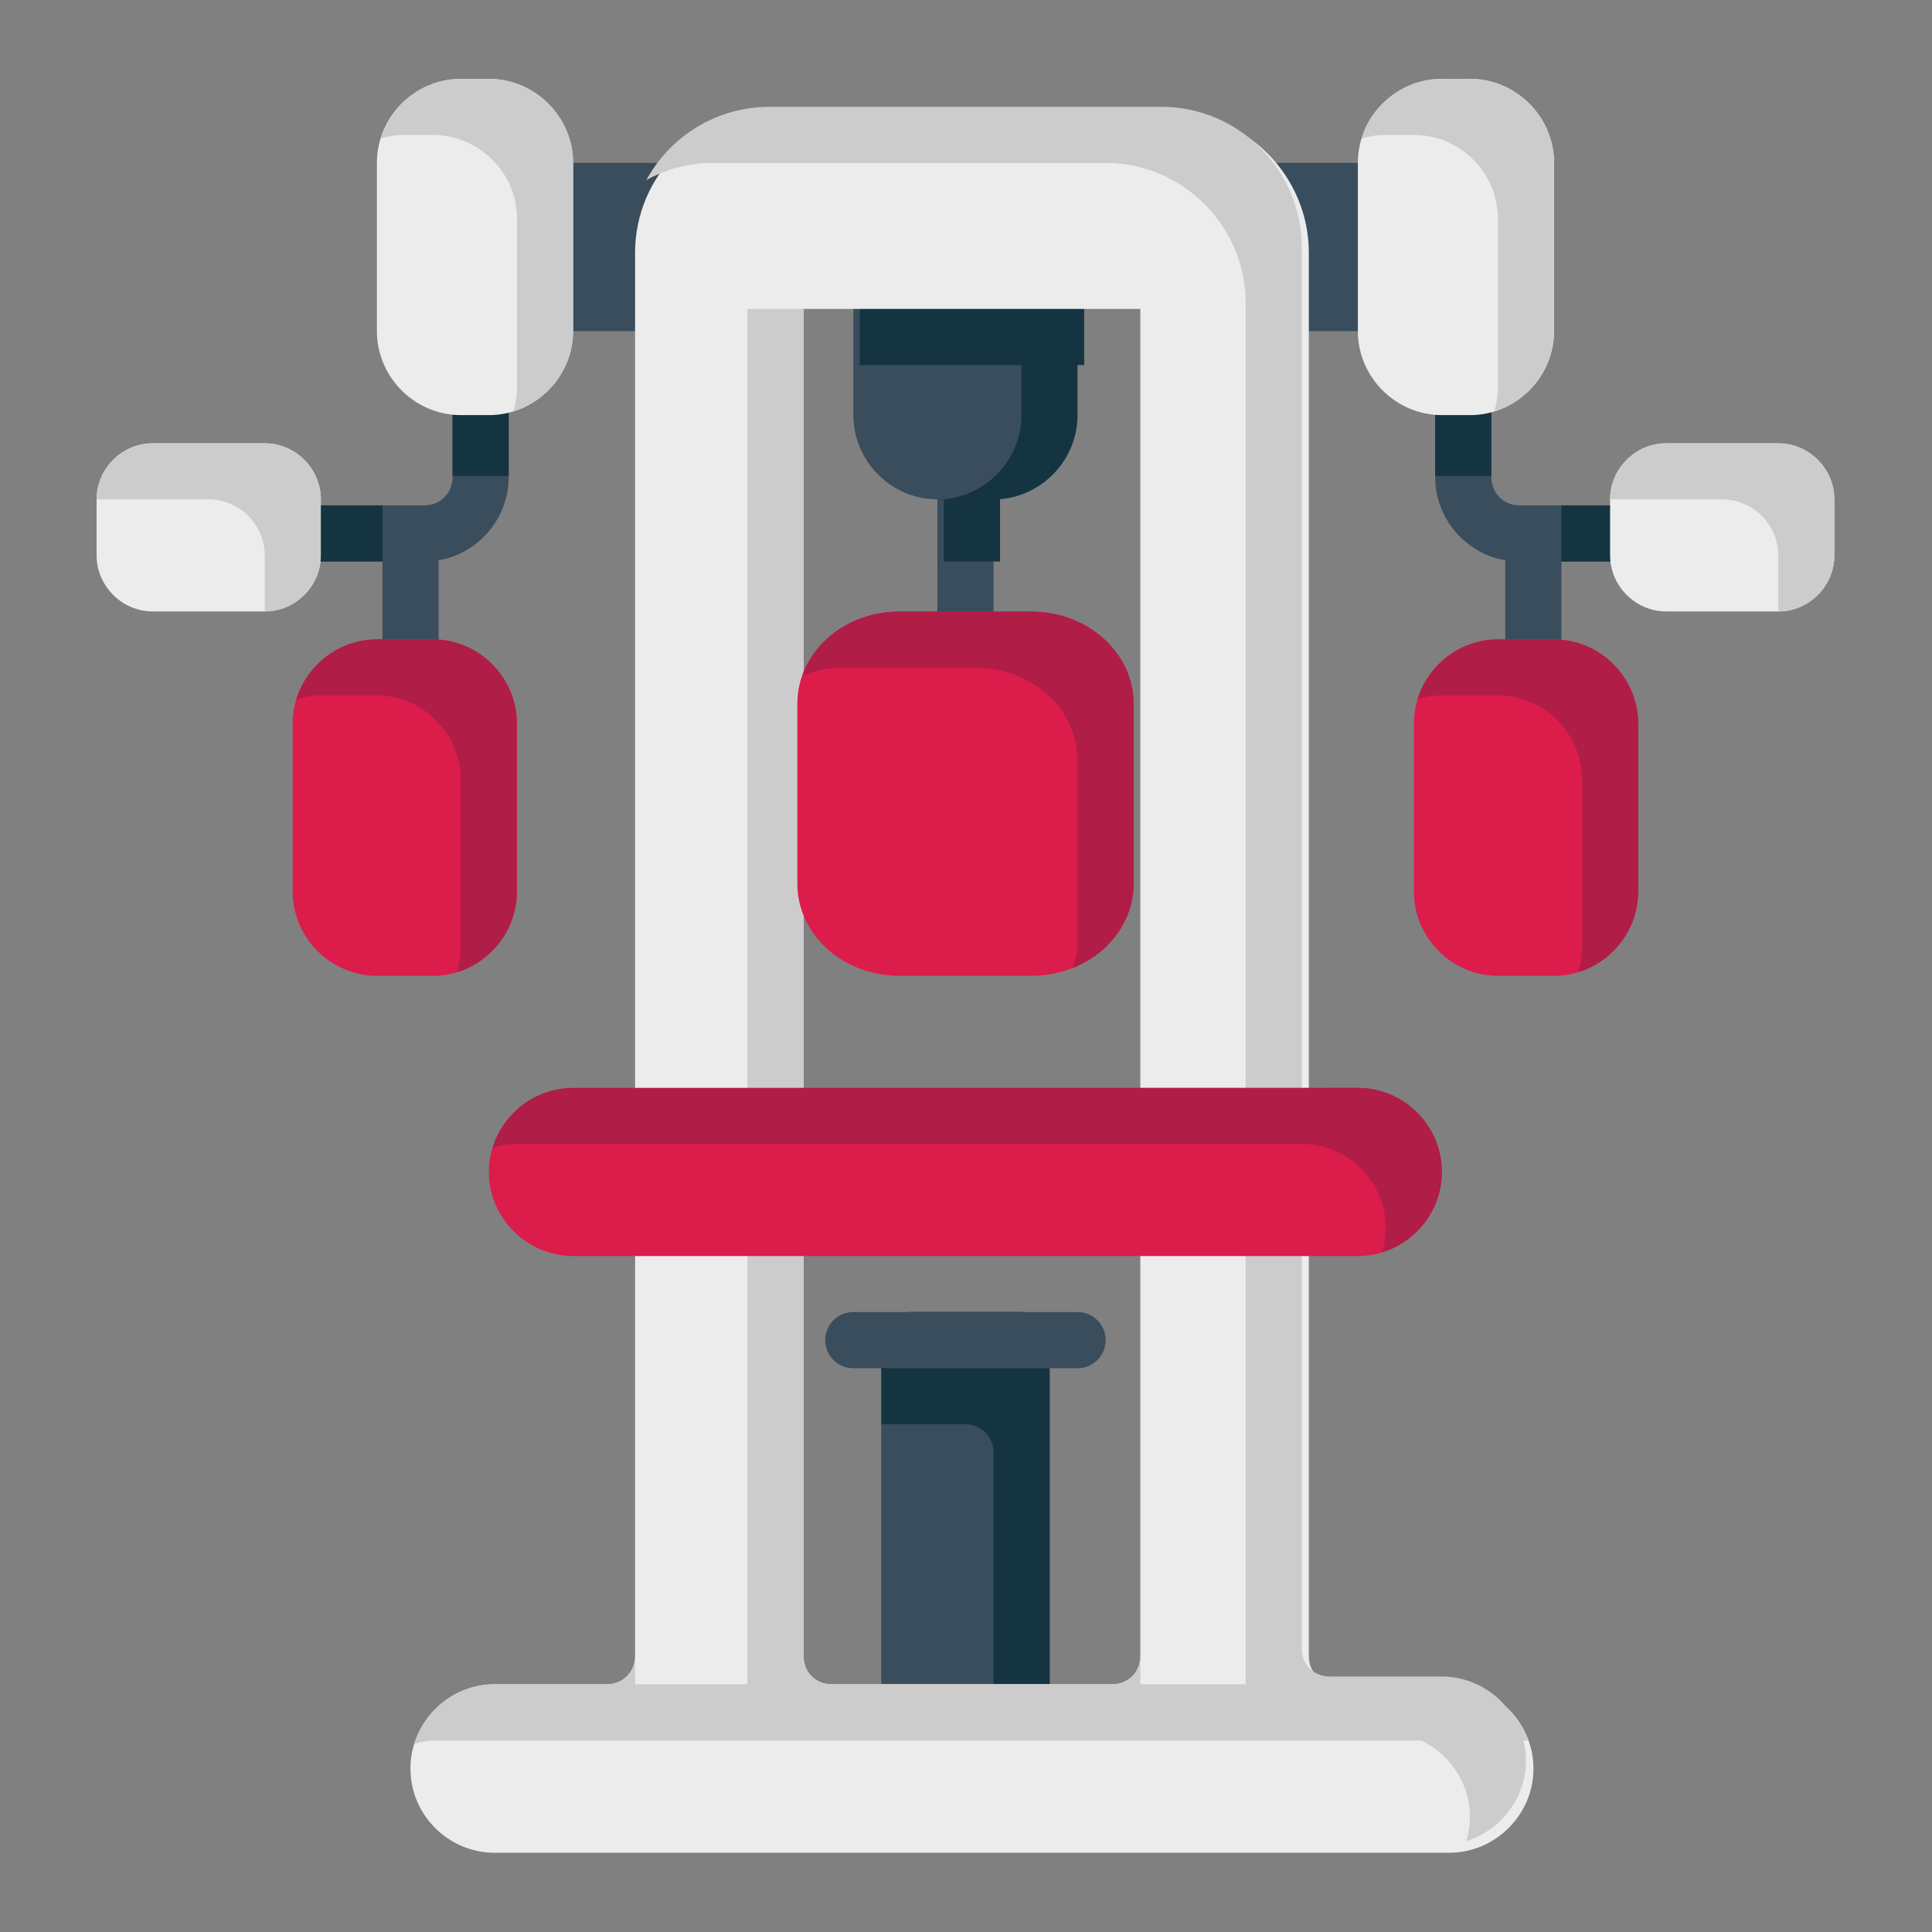 <?xml version="1.0" encoding="UTF-8" standalone="no"?>
<!-- Created with Inkscape (http://www.inkscape.org/) -->

<svg
   width="80px"
   height="80px"
   viewBox="0 0 22.578 22.578"
   version="1.1"
   id="svg831"
   inkscape:version="1.1.1 (3bf5ae0d25, 2021-09-20)"
   sodipodi:docname="Export.svg"
   inkscape:export-filename="C:\Users\User\Desktop\CARLOS PROJECT\5. MAY 1\Done\Flat\13 - Bench Press.png"
   inkscape:export-xdpi="576"
   inkscape:export-ydpi="576"
   xmlns:inkscape="http://www.inkscape.org/namespaces/inkscape"
   xmlns:sodipodi="http://sodipodi.sourceforge.net/DTD/sodipodi-0.dtd"
   xmlns="http://www.w3.org/2000/svg"
   xmlns:svg="http://www.w3.org/2000/svg"
   xmlns:rdf="http://www.w3.org/1999/02/22-rdf-syntax-ns#"
   xmlns:cc="http://creativecommons.org/ns#"
   xmlns:dc="http://purl.org/dc/elements/1.1/">
  <rect x="0" y="0" width="22.578" height="22.578" fill="#808080" stroke="none"/>
  <defs
     id="defs825">
    <pattern
       id="EMFhbasepattern"
       patternUnits="userSpaceOnUse"
       width="6"
       height="6"
       x="0"
       y="0" />
    <pattern
       id="EMFhbasepattern-9"
       patternUnits="userSpaceOnUse"
       width="6"
       height="6"
       x="0"
       y="0" />
    <pattern
       id="EMFhbasepattern-0"
       patternUnits="userSpaceOnUse"
       width="6"
       height="6"
       x="0"
       y="0" />
    <pattern
       id="EMFhbasepattern-7"
       patternUnits="userSpaceOnUse"
       width="6"
       height="6"
       x="0"
       y="0" />
    <pattern
       id="EMFhbasepattern-2"
       patternUnits="userSpaceOnUse"
       width="6"
       height="6"
       x="0"
       y="0" />
    <pattern
       id="EMFhbasepattern-98"
       patternUnits="userSpaceOnUse"
       width="6"
       height="6"
       x="0"
       y="0" />
    <pattern
       id="EMFhbasepattern-6"
       patternUnits="userSpaceOnUse"
       width="6"
       height="6"
       x="0"
       y="0" />
    <pattern
       id="EMFhbasepattern-01"
       patternUnits="userSpaceOnUse"
       width="6"
       height="6"
       x="0"
       y="0" />
    <pattern
       id="EMFhbasepattern-07"
       patternUnits="userSpaceOnUse"
       width="6"
       height="6"
       x="0"
       y="0" />
    <pattern
       id="EMFhbasepattern-8"
       patternUnits="userSpaceOnUse"
       width="6"
       height="6"
       x="0"
       y="0" />
    <pattern
       id="EMFhbasepattern-4"
       patternUnits="userSpaceOnUse"
       width="6"
       height="6"
       x="0"
       y="0" />
    <pattern
       id="EMFhbasepattern-40"
       patternUnits="userSpaceOnUse"
       width="6"
       height="6"
       x="0"
       y="0" />
    <pattern
       id="EMFhbasepattern-08"
       patternUnits="userSpaceOnUse"
       width="6"
       height="6"
       x="0"
       y="0" />
    <pattern
       id="EMFhbasepattern-04"
       patternUnits="userSpaceOnUse"
       width="6"
       height="6"
       x="0"
       y="0" />
    <pattern
       id="EMFhbasepattern-014"
       patternUnits="userSpaceOnUse"
       width="6"
       height="6"
       x="0"
       y="0" />
    <pattern
       id="EMFhbasepattern-27"
       patternUnits="userSpaceOnUse"
       width="6"
       height="6"
       x="0"
       y="0" />
    <pattern
       id="EMFhbasepattern-09"
       patternUnits="userSpaceOnUse"
       width="6"
       height="6"
       x="0"
       y="0" />
    <pattern
       id="EMFhbasepattern-5"
       patternUnits="userSpaceOnUse"
       width="6"
       height="6"
       x="0"
       y="0" />
    <pattern
       id="EMFhbasepattern-018"
       patternUnits="userSpaceOnUse"
       width="6"
       height="6"
       x="0"
       y="0" />
  </defs>
  <sodipodi:namedview
     id="base"
     pagecolor="#ffffff"
     bordercolor="#666666"
     borderopacity="1.0"
     inkscape:pageopacity="0.0"
     inkscape:pageshadow="2"
     inkscape:zoom="6.5876941"
     inkscape:cx="28.082664"
     inkscape:cy="49.258511"
     inkscape:document-units="pt"
     inkscape:current-layer="layer1"
     showgrid="false"
     units="pt"
     inkscape:window-width="1920"
     inkscape:window-height="1001"
     inkscape:window-x="-9"
     inkscape:window-y="-9"
     inkscape:window-maximized="1"
     inkscape:pagecheckerboard="true"
     inkscape:showpageshadow="false"
     inkscape:object-paths="true"
     inkscape:snap-intersection-paths="true"
     inkscape:snap-smooth-nodes="true"
     inkscape:snap-midpoints="true"
     showguides="true"
     inkscape:snap-bbox="true"
     inkscape:bbox-nodes="true"
     inkscape:snap-nodes="false"
     inkscape:snap-global="true">
    <inkscape:grid
       type="xygrid"
       id="grid1378" />
    <sodipodi:guide
       position="0.97,21.608"
       orientation="78,0"
       id="guide1380"
       inkscape:locked="false" />
    <sodipodi:guide
       position="0.97,0.97"
       orientation="0,78"
       id="guide1382"
       inkscape:locked="false" />
    <sodipodi:guide
       position="21.608,0.97"
       orientation="-78,0"
       id="guide1384"
       inkscape:locked="false" />
    <sodipodi:guide
       position="21.608,21.608"
       orientation="0,-78"
       id="guide1386"
       inkscape:locked="false" />
  </sodipodi:namedview>
  <g
     inkscape:label="Icon"
     inkscape:groupmode="layer"
     id="layer1"
     transform="translate(0,-274.422)">
    <g
       id="g614402"
       style="display:inline;stroke-width:0.808"
       transform="matrix(1.238,0,0,1.238,-36.962,-110.849)">
      <path
         style="color:#000000;fill:#3a4d5c;fill-opacity:1;stroke-width:0.808;stroke-linecap:round;stroke-linejoin:round;-inkscape-stroke:none"
         d="m 38.439,323.59 a 0.265,0.265 0 0 0 -0.264,0.266 v 3.969 a 0.265,0.265 0 0 0 0.264,0.264 h 1.059 a 0.265,0.265 0 0 0 0.266,-0.264 v -3.969 a 0.265,0.265 0 0 0 -0.266,-0.266 z"
         id="path3068" />
      <path
         id="path13894"
         style="color:#000000;fill:#143441;fill-opacity:1;stroke-width:0.808;stroke-linecap:round;stroke-linejoin:round;-inkscape-stroke:none"
         d="m 38.44,323.59 a 0.265,0.265 0 0 0 -0.264,0.266 v 0.793 h 0.793 a 0.265,0.265 0 0 1 0.266,0.266 v 3.174 h 0.264 a 0.265,0.265 0 0 0 0.266,-0.264 v -3.969 a 0.265,0.265 0 0 0 -0.266,-0.266 z" />
      <path
         style="color:#000000;fill:#3a4d5c;fill-opacity:1;stroke-width:0.808;stroke-linecap:round;stroke-linejoin:round;-inkscape-stroke:none"
         d="m 38.969,315.389 a 0.265,0.265 0 0 0 -0.264,0.264 v 1.588 a 0.265,0.265 0 0 0 0.264,0.266 0.265,0.265 0 0 0 0.266,-0.266 v -1.588 a 0.265,0.265 0 0 0 -0.266,-0.264 z"
         id="path23723" />
      <path
         id="path42433"
         style="color:#000000;fill:#143441;fill-opacity:1;stroke-width:3.053;stroke-linecap:round;stroke-linejoin:round;-inkscape-stroke:none"
         d="m 147.283,133.5 a 1,1 0 0 0 -0.996,0.996 v 3.006 h 2 v -3.006 A 1,1 0 0 0 147.283,133.5 Z"
         transform="matrix(0.265,0,0,0.265,0,280.067)" />
      <path
         style="color:#000000;fill:#3a4d5c;fill-opacity:1;stroke-width:0.808;stroke-linecap:round;stroke-linejoin:round;-inkscape-stroke:none"
         d="m 38.176,313.537 a 0.265,0.265 0 0 0 -0.264,0.264 v 1.322 c 5e-6,0.435 0.358,0.795 0.793,0.795 h 0.529 c 0.435,0 0.793,-0.36 0.793,-0.795 v -1.322 a 0.265,0.265 0 0 0 -0.264,-0.264 z"
         id="path3600" />
      <path
         id="path41061"
         style="color:#000000;fill:#143441;fill-opacity:1;stroke-width:0.808;stroke-linecap:round;stroke-linejoin:round;-inkscape-stroke:none"
         d="m 39.234,313.537 a 0.265,0.265 0 0 1 0.264,0.264 v 1.322 c -8e-6,0.435 -0.358,0.795 -0.793,0.795 h 0.529 c 0.435,0 0.793,-0.36 0.793,-0.795 v -1.322 a 0.265,0.265 0 0 0 -0.264,-0.264 z" />
      <path
         style="color:#000000;fill:#3a4d5c;fill-opacity:1;stroke-width:0.808;stroke-linecap:round;stroke-linejoin:round;-inkscape-stroke:none"
         d="m 35,312.742 a 0.265,0.265 0 0 0 -0.264,0.266 v 1.059 A 0.265,0.265 0 0 0 35,314.33 h 2.012 a 0.265,0.265 0 0 0 0.266,-0.256 l 0.01,-0.293 3.469,-0.086 0.322,0.512 a 0.265,0.265 0 0 0 0.225,0.123 H 42.938 a 0.265,0.265 0 0 0 0.266,-0.264 v -1.059 A 0.265,0.265 0 0 0 42.938,312.742 Z"
         id="path2516" />
      <path
         id="path4124"
         style="color:#000000;fill:#3a4d5c;fill-opacity:1;stroke-width:3.053;stroke-linecap:round;stroke-linejoin:round;-inkscape-stroke:none"
         d="m 129.789,130.504 c -0.552,-0.002 -1.002,0.444 -1.004,0.996 v 2.996 c 0,0.564 -0.434,1.006 -0.998,1.006 -1.501,0 -3.001,0 -4.502,0 -0.549,0.002 -0.994,0.447 -0.996,0.996 -0.002,0.552 0.444,1.002 0.996,1.004 h 3.004 v 4 c 10e-4,0.55 0.446,0.996 0.996,0.998 0.553,0.002 1.003,-0.445 1.004,-0.998 v -4.043 c 1.41,-0.242 2.496,-1.488 2.496,-2.963 V 131.5 c -0.002,-0.549 -0.447,-0.994 -0.996,-0.996 z"
         transform="matrix(0.265,0,0,0.265,0,280.067)"
         sodipodi:nodetypes="scsccscccsccscs" />
      <path
         style="color:#000000;fill:#ececec;stroke-width:0.808;stroke-linecap:round;stroke-linejoin:round;-inkscape-stroke:none"
         d="m 31.297,315.389 c -0.289,0 -0.529,0.24 -0.529,0.529 v 0.529 c 0,0.289 0.24,0.529 0.529,0.529 h 1.059 c 0.289,0 0.529,-0.24 0.529,-0.529 v -0.529 c 0,-0.289 -0.24,-0.529 -0.529,-0.529 z"
         id="path1725" />
      <path
         style="color:#000000;fill:#dc1c4b;stroke-width:0.808;stroke-linecap:round;stroke-linejoin:round;-inkscape-stroke:none"
         d="m 33.414,317.24 c -0.435,0 -0.795,0.36 -0.795,0.795 v 1.586 c -3e-6,0.435 0.36,0.795 0.795,0.795 h 0.529 c 0.435,0 0.793,-0.36 0.793,-0.795 v -1.586 c 3e-6,-0.435 -0.358,-0.795 -0.793,-0.795 z"
         id="path4002" />
      <path
         id="path37300"
         style="color:#000000;fill:#143441;fill-opacity:1;stroke-width:3.053;stroke-linecap:round;stroke-linejoin:round;-inkscape-stroke:none"
         d="M 130.785,134.451 V 131.5 c -0.002,-0.549 -0.447,-0.994 -0.996,-0.996 -0.552,-0.002 -1.002,0.444 -1.004,0.996 v 2.951 z m -7.5,1.051 c -0.549,0.002 -0.994,0.447 -0.996,0.996 -0.002,0.552 0.444,1.002 0.996,1.004 h 3.004 v -2 z"
         transform="matrix(0.265,0,0,0.265,0,280.067)"
         sodipodi:nodetypes="ccsccccscccc" />
      <path
         style="color:#000000;fill:#ececec;stroke-width:0.808;stroke-linecap:round;stroke-linejoin:round;-inkscape-stroke:none"
         d="m 34.207,311.949 c -0.435,0 -0.793,0.358 -0.793,0.793 v 1.588 c -2e-6,0.435 0.358,0.793 0.793,0.793 h 0.264 c 0.435,0 0.795,-0.358 0.795,-0.793 v -1.588 c 3e-6,-0.435 -0.36,-0.793 -0.795,-0.793 z"
         id="path2510" />
      <path
         id="path39533"
         style="color:#000000;fill:#143441;fill-opacity:1;stroke-width:3.053;stroke-linecap:round;stroke-linejoin:round;-inkscape-stroke:none"
         d="M 144.287,126.502 A 1,1 0 0 0 143.289,127.5 v 3.004 h 7.996 V 127.5 a 1,1 0 0 0 -0.998,-0.998 z"
         transform="matrix(0.265,0,0,0.265,0,280.067)" />
      <path
         id="path2790"
         style="color:#000000;fill:#ececec;stroke-width:3.053;stroke-linecap:round;stroke-linejoin:round;-inkscape-stroke:none"
         d="m 140.285,121.498 c -2.75,0 -4.998,2.254 -4.998,5.004 V 176.5 c 0,0.564 -0.44,0.996 -1.004,0.996 h -4 c -1.645,0 -2.998,1.361 -2.998,3.006 0,1.645 1.353,2.996 2.998,2.996 h 34 c 1.645,0 3.006,-1.351 3.006,-2.996 0,-1.645 -1.361,-3.006 -3.006,-3.006 h -4 c -0.564,0 -0.996,-0.432 -0.996,-0.996 v -49.998 c 0,-2.75 -2.248,-5.004 -4.998,-5.004 z m 1.004,7.006 h 11.996 V 176.5 c 0,0.564 -0.432,0.996 -0.996,0.996 h -10.004 c -0.564,0 -0.996,-0.432 -0.996,-0.996 z"
         sodipodi:nodetypes="sssssssssssssssccssssc"
         transform="matrix(0.265,0,0,0.265,0,280.067)" />
      <path
         id="path15723"
         style="color:#000000;fill:#3a4d5c;fill-opacity:1;stroke-width:3.053;stroke-linecap:round;stroke-linejoin:round;-inkscape-stroke:none"
         d="m 166.787,135.502 c -0.564,0 -0.998,-0.442 -0.998,-1.006 V 131.5 c -0.002,-0.552 -0.452,-0.998 -1.004,-0.996 -0.549,0.002 -0.994,0.447 -0.996,0.996 v 2.996 c 0,1.475 1.086,2.721 2.496,2.963 v 4.043 c 0.001,0.553 0.451,1 1.004,0.998 0.55,-0.002 0.995,-0.448 0.996,-0.998 v -4 h 3.004 c 0.552,-0.002 0.998,-0.452 0.996,-1.004 -0.002,-0.549 -0.447,-0.994 -0.996,-0.996 z"
         transform="matrix(0.265,0,0,0.265,0,280.067)"
         sodipodi:nodetypes="cscscsccscccscc" />
      <path
         id="path44591"
         style="color:#000000;fill:#143441;fill-opacity:1;stroke-width:3.053;stroke-linecap:round;stroke-linejoin:round;-inkscape-stroke:none"
         d="M 165.789,134.451 V 131.5 c -0.002,-0.552 -0.452,-0.998 -1.004,-0.996 -0.549,0.002 -0.994,0.447 -0.996,0.996 v 2.951 z m 2.496,1.051 v 2 h 3.004 c 0.552,-0.002 0.998,-0.452 0.996,-1.004 -0.002,-0.549 -0.447,-0.994 -0.996,-0.996 z"
         transform="matrix(0.265,0,0,0.265,0,280.067)"
         sodipodi:nodetypes="ccsccccccscc" />
      <path
         style="color:#000000;fill:#ececec;stroke-width:0.808;stroke-linecap:round;stroke-linejoin:round;-inkscape-stroke:none"
         d="m 45.584,315.389 c -0.289,0 -0.529,0.24 -0.529,0.529 v 0.529 c 0,0.289 0.24,0.529 0.529,0.529 h 1.059 c 0.289,0 0.529,-0.24 0.529,-0.529 v -0.529 c 0,-0.289 -0.24,-0.529 -0.529,-0.529 z"
         id="path1917" />
      <path
         style="color:#000000;fill:#dc1c4b;stroke-width:0.808;stroke-linecap:round;stroke-linejoin:round;-inkscape-stroke:none"
         d="m 43.996,317.24 c -0.435,0 -0.793,0.36 -0.793,0.795 v 1.586 c -3e-6,0.435 0.358,0.795 0.793,0.795 h 0.529 c 0.435,0 0.795,-0.36 0.795,-0.795 v -1.586 c 3e-6,-0.435 -0.36,-0.795 -0.795,-0.795 z"
         id="path3810" />
      <path
         style="color:#000000;fill:#ececec;stroke-width:0.808;stroke-linecap:round;stroke-linejoin:round;-inkscape-stroke:none"
         d="m 43.467,311.949 c -0.435,0 -0.793,0.358 -0.793,0.793 v 1.588 c -3e-6,0.435 0.358,0.793 0.793,0.793 h 0.266 c 0.435,0 0.793,-0.358 0.793,-0.793 v -1.588 c 3e-6,-0.435 -0.358,-0.793 -0.793,-0.793 z"
         id="path2127" />
      <path
         id="path12542"
         style="color:#000000;fill:#cccccc;fill-opacity:1;stroke-width:3.053;stroke-linecap:round;stroke-linejoin:round;-inkscape-stroke:none"
         d="M 139.289,128.504 V 178.5 c 0,0.564 0.432,0.996 0.996,0.996 h 12.004 c 0.564,0 0.996,-0.432 0.996,-0.996 v -2 c 0,0.564 -0.432,0.996 -0.996,0.996 h -10.004 c -0.684,0 -0.996,-0.546 -0.996,-0.996 v -47.996 z"
         transform="matrix(0.265,0,0,0.265,0,280.067)"
         sodipodi:nodetypes="csssscscccc" />
      <path
         style="color:#000000;fill:#cccccc;fill-opacity:1;stroke-width:0.808;stroke-linecap:round;stroke-linejoin:round;-inkscape-stroke:none"
         d="m 37.117,312.213 c -0.499,0 -0.935,0.28 -1.16,0.691 0.188,-0.103 0.403,-0.162 0.631,-0.162 h 3.705 c 0.727,0 1.322,0.596 1.322,1.324 v 13.229 c 0,0.149 0.114,0.264 0.264,0.264 h 1.058 c 0.435,0 0.795,0.36 0.795,0.795 0,0.08 -0.012,0.156 -0.035,0.229 0.324,-0.1 0.564,-0.403 0.564,-0.758 0,-0.435 -0.36,-0.795 -0.795,-0.795 h -1.058 c -0.149,0 -0.264,-0.114 -0.264,-0.264 v -13.229 c 0,-0.728 -0.595,-1.324 -1.322,-1.324 z"
         id="path11305" />
      <path
         style="color:#000000;fill:#dc1c4b;stroke-width:0.808;stroke-linecap:round;stroke-linejoin:round;-inkscape-stroke:none"
         d="m 35.266,321.475 c -0.435,0 -0.795,0.358 -0.795,0.793 0,0.435 0.36,0.793 0.795,0.793 h 7.408 c 0.435,0 0.793,-0.358 0.793,-0.793 0,-0.435 -0.358,-0.793 -0.793,-0.793 z"
         id="path4194" />
      <path
         style="color:#000000;fill:#3a4d5c;fill-opacity:1;stroke-width:0.808;stroke-linecap:round;stroke-linejoin:round;-inkscape-stroke:none"
         d="m 37.912,323.59 a 0.265,0.265 0 0 0 -0.266,0.266 0.265,0.265 0 0 0 0.266,0.264 h 2.115 a 0.265,0.265 0 0 0 0.266,-0.264 0.265,0.265 0 0 0 -0.266,-0.266 z"
         id="path19434" />
      <path
         style="color:#000000;fill:#dc1c4b;stroke-width:0.808;stroke-linecap:round;stroke-linejoin:round;-inkscape-stroke:none"
         d="m 38.352,316.977 h 1.234 c 0.551,0 0.971,0.399 0.971,0.869 v 1.701 c -5e-6,0.471 -0.42,0.869 -0.971,0.869 h -1.234 c -0.551,0 -0.969,-0.399 -0.969,-0.869 v -1.701 c -4e-6,-0.471 0.418,-0.869 0.969,-0.869 z"
         id="path3273" />
      <path
         id="path5231"
         style="color:#000000;fill:#cccccc;fill-opacity:1;stroke-width:0.808;stroke-linecap:round;stroke-linejoin:round;-inkscape-stroke:none"
         d="m 31.297,315.389 c -0.289,0 -0.529,0.24 -0.529,0.529 h 1.059 c 0.289,0 0.529,0.241 0.529,0.53 v 0.529 c 0.289,0 0.529,-0.24 0.529,-0.529 v -0.529 c 0,-0.289 -0.24,-0.53 -0.529,-0.53 z" />
      <path
         id="path7032"
         style="color:#000000;fill:#cccccc;fill-opacity:1;stroke-width:0.808;stroke-linecap:round;stroke-linejoin:round;-inkscape-stroke:none"
         d="m 34.187,311.949 c -0.347,0.009 -0.64,0.245 -0.738,0.563 0.073,-0.022 0.15,-0.034 0.229,-0.034 h 0.264 c 0.435,0 0.795,0.357 0.795,0.793 v 1.588 c 0,0.08 -0.012,0.156 -0.035,0.229 0.325,-0.1 0.564,-0.403 0.564,-0.758 v -1.588 c 3e-6,-0.435 -0.36,-0.793 -0.795,-0.793 z"
         sodipodi:nodetypes="ccsscsccccc" />
      <path
         id="path8443"
         style="color:#000000;fill:#cccccc;fill-opacity:1;stroke-width:0.808;stroke-linecap:round;stroke-linejoin:round;-inkscape-stroke:none"
         d="m 43.446,311.949 c -0.347,0.009 -0.641,0.245 -0.738,0.563 0.073,-0.022 0.15,-0.034 0.229,-0.034 h 0.266 c 0.435,0 0.793,0.357 0.793,0.793 v 1.588 c 0,0.08 -0.012,0.157 -0.035,0.229 0.325,-0.099 0.564,-0.403 0.564,-0.759 v -1.588 c 2e-6,-0.435 -0.358,-0.793 -0.793,-0.793 z"
         sodipodi:nodetypes="ccsssscsscc" />
      <path
         id="path10088"
         style="color:#000000;fill:#cccccc;fill-opacity:1;stroke-width:0.808;stroke-linecap:round;stroke-linejoin:round;-inkscape-stroke:none"
         d="m 45.584,315.389 c -0.289,0 -0.529,0.24 -0.529,0.529 h 1.059 c 0.289,0 0.529,0.241 0.529,0.53 v 0.529 c 0.289,0 0.529,-0.24 0.529,-0.529 v -0.529 c 0,-0.289 -0.24,-0.53 -0.529,-0.53 z" />
      <path
         id="path12544"
         style="color:#000000;fill:#cccccc;fill-opacity:1;stroke-width:3.053;stroke-linecap:round;stroke-linejoin:round;-inkscape-stroke:none"
         d="m 135.287,176.5 c 0,0.564 -0.44,0.996 -1.004,0.996 h -4 c -1.475,0 -2.555,1.051 -2.851,2.13 0.277,-0.111 0.569,-0.127 0.85,-0.127 h 6 32.818 c -0.42,-1.158 -1.526,-2.002 -2.818,-2.002 h -4 -7.994 -10.004 -6.998 z"
         transform="matrix(0.265,0,0,0.265,0,280.067)"
         sodipodi:nodetypes="cscccccsccccc" />
      <path
         id="path27951"
         style="color:#000000;fill:#b01d47;fill-opacity:1;stroke-width:0.808;stroke-linecap:round;stroke-linejoin:round;-inkscape-stroke:none"
         d="m 35.266,321.474 c -0.356,0 -0.661,0.239 -0.76,0.564 0.073,-0.022 0.151,-0.035 0.231,-0.035 h 7.408 c 0.435,0 0.793,0.358 0.793,0.793 0,0.08 -0.012,0.157 -0.034,0.229 0.325,-0.099 0.563,-0.403 0.563,-0.759 0,-0.435 -0.357,-0.793 -0.793,-0.793 z" />
      <path
         id="path31156"
         style="color:#000000;fill:#b01d47;fill-opacity:1;stroke-width:0.808;stroke-linecap:round;stroke-linejoin:round;-inkscape-stroke:none"
         d="m 33.414,317.24 c -0.355,0 -0.659,0.239 -0.76,0.564 0.073,-0.022 0.151,-0.035 0.23,-0.035 h 0.529 c 0.435,0 0.793,0.36 0.793,0.795 v 1.586 c 0,0.08 -0.013,0.158 -0.035,0.231 0.325,-0.1 0.564,-0.405 0.564,-0.761 v -1.585 c 3e-6,-0.435 -0.358,-0.795 -0.793,-0.795 z" />
      <path
         id="path33542"
         style="color:#000000;fill:#b01d47;fill-opacity:1;stroke-width:0.808;stroke-linecap:round;stroke-linejoin:round;-inkscape-stroke:none"
         d="m 38.352,316.977 c -0.442,0 -0.799,0.257 -0.922,0.603 0.119,-0.047 0.252,-0.073 0.393,-0.073 h 1.234 c 0.551,0 0.971,0.399 0.971,0.869 v 1.701 c -3e-6,0.092 -0.016,0.181 -0.047,0.266 0.344,-0.137 0.576,-0.446 0.576,-0.795 v -1.701 c 2e-6,-0.471 -0.42,-0.869 -0.971,-0.869 z" />
      <path
         id="path35460"
         style="color:#000000;fill:#b01d47;fill-opacity:1;stroke-width:0.808;stroke-linecap:round;stroke-linejoin:round;-inkscape-stroke:none"
         d="m 43.996,317.24 c -0.355,0 -0.658,0.239 -0.758,0.564 0.073,-0.022 0.15,-0.035 0.229,-0.035 h 0.529 c 0.435,0 0.795,0.36 0.795,0.795 v 1.586 c 0,0.08 -0.012,0.158 -0.035,0.231 0.325,-0.1 0.564,-0.405 0.564,-0.761 v -1.585 c 3e-6,-0.435 -0.36,-0.795 -0.795,-0.795 z" />
    </g>
  </g>
</svg>
